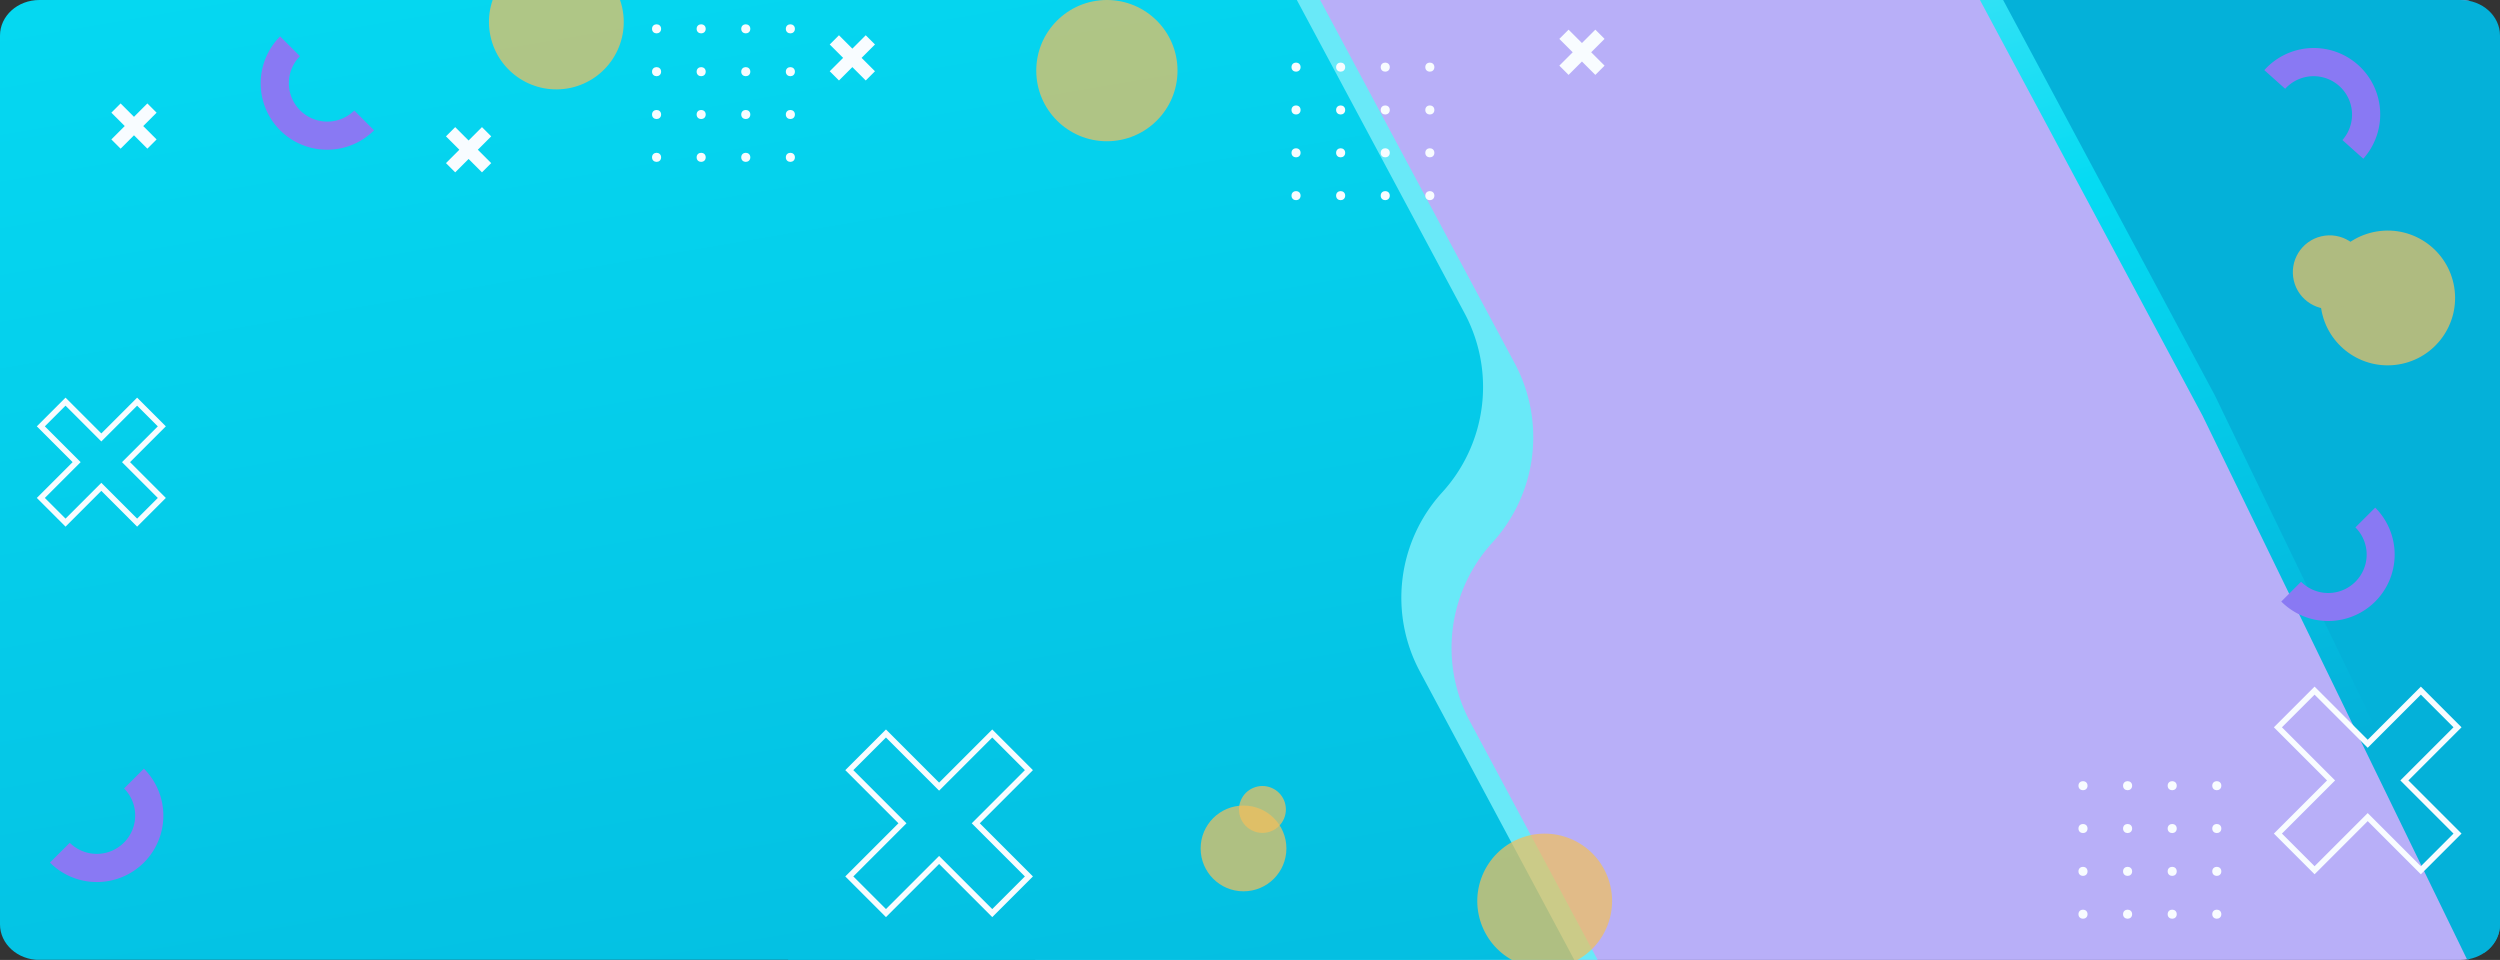 <svg xmlns="http://www.w3.org/2000/svg" xmlns:xlink="http://www.w3.org/1999/xlink" width="1320" height="506.835" viewBox="0 0 1320 506.835"><rect x="0" y="0" width="1320" height="506.835" fill="#333333" stroke="none"/><defs><clipPath id="a"><path d="M320.787,156.877H1599.213c11.48,0,20.787,8.4,20.787,18.772V644.94c0,10.367-9.307,18.772-20.787,18.772H320.787c-11.48,0-20.787-8.4-20.787-18.772V175.649C300,165.277,309.307,156.877,320.787,156.877Z" fill="none"/></clipPath><linearGradient id="b" x1="1.256" y1="0.13" x2="-0.037" y2="1.374" gradientUnits="objectBoundingBox"><stop offset="0.491" stop-color="#69e9f8"/><stop offset="0.52" stop-color="#05dbf3"/><stop offset="1" stop-color="#04b1d9"/></linearGradient><linearGradient id="c" x1="0.884" y1="-0.369" x2="1.454" y2="1.491" gradientUnits="objectBoundingBox"><stop offset="0" stop-color="#05dbf3"/><stop offset="1" stop-color="#04b1d9"/></linearGradient><linearGradient id="d" x1="-3.13" y1="-0.095" x2="-2.914" y2="1.298" gradientUnits="objectBoundingBox"><stop offset="0.204" stop-color="#69e9f8"/><stop offset="0.558" stop-color="#05dbf3"/><stop offset="1" stop-color="#04b1d9"/></linearGradient><linearGradient id="e" x1="-3.303" y1="-0.356" x2="-2.212" y2="1.15" xlink:href="#c"/><clipPath id="f"><rect width="65.124" height="63.58" transform="translate(983.109 632.527) rotate(180)" fill="none"/></clipPath><clipPath id="g"><rect width="105.666" height="47.193" transform="translate(641.137 204.07) rotate(180)" fill="none"/></clipPath><clipPath id="h"><rect width="74.735" height="71.417" transform="translate(1153.34 663.712) rotate(180)" fill="none"/></clipPath><clipPath id="i"><rect width="108.006" height="86.853" transform="translate(1460.478 278.281) rotate(180)" fill="none"/></clipPath><clipPath id="j"><rect width="112.226" height="112.854" transform="translate(1565.045 394.897) rotate(180)" fill="none"/></clipPath></defs><g transform="translate(-300 -156.877)"><g clip-path="url(#a)"><rect width="9.898" height="9.898" transform="translate(1153.337 627.404) rotate(180)" fill="#f7f8f8"/><rect width="757.565" height="507.383" transform="translate(846.565 156.877)" fill="#b8aff8"/><path d="M716.152,156.877V663.64h427.357l-67.315-125.705a82.522,82.522,0,0,1,11.8-94.6,82.538,82.538,0,0,0,11.789-94.6L997.04,156.877Z" fill="url(#b)"/><path d="M224.13,156.877V663.64H1131.2l-81.512-152.212a82.527,82.527,0,0,1,11.8-94.6,82.538,82.538,0,0,0,11.79-94.6L984.73,156.877Z" fill="url(#c)"/><path d="M1345.41,156.877l96.961,181.062,20.587,38.451,147.085,302.35,29.217,2.087-166.2-523.95Z" fill="url(#d)"/><path d="M1357.65,156.877l91.189,170.28,20.587,38.451,144.1,298.1h97.043V156.877Z" fill="url(#e)"/><circle cx="37.288" cy="37.288" r="37.288" transform="translate(847.149 156.877)" fill="#f1bf5e" opacity="0.72"/><g clip-path="url(#f)"><circle cx="22.642" cy="22.642" r="22.642" transform="translate(933.937 582.211)" fill="#f1bf5e" opacity="0.72"/><circle cx="12.382" cy="12.382" r="12.382" transform="translate(950.387 590.971) rotate(-67.5)" fill="#f1bf5e" opacity="0.72"/></g><g clip-path="url(#g)"><circle cx="35.582" cy="35.582" r="35.582" transform="translate(551.406 141.304) rotate(-12.302)" fill="#f1bf5e" opacity="0.72"/></g><g clip-path="url(#h)"><circle cx="35.582" cy="35.582" r="35.582" transform="translate(1069.105 651.882) rotate(-67.5)" fill="#f1bf5e" opacity="0.72"/></g><g transform="translate(150.261 79)"><g clip-path="url(#i)"><g opacity="0.72"><circle cx="35.582" cy="35.582" r="35.582" transform="matrix(0.987, -0.16, 0.16, 0.987, 1369.634, 205.773)" fill="#f1bf5e"/><circle cx="19.458" cy="19.458" r="19.458" transform="translate(1356.407 207.136) rotate(-13.283)" fill="#f1bf5e"/></g></g></g><path d="M472.711,235.934a34.962,34.962,0,0,0,24.8-10.254l-10.452-10.452a20.288,20.288,0,0,1-28.691-28.691l-10.452-10.452a35.052,35.052,0,0,0,24.8,59.849Z" fill="#8979f3"/><path d="M351.177,622.593a35.068,35.068,0,0,0,24.8-59.866l-10.451,10.452a20.288,20.288,0,0,1-28.691,28.691L326.38,612.321A34.835,34.835,0,0,0,351.177,622.593Z" fill="#8979f3"/><path d="M1529.306,484.762a35.068,35.068,0,0,0,24.8-59.865l-10.452,10.451a20.287,20.287,0,1,1-28.69,28.691l-10.452,10.451A34.835,34.835,0,0,0,1529.306,484.762Z" fill="#8979f3"/><path d="M1495.554,193.906l11.013,9.858a20.288,20.288,0,0,1,30.233,27.061l11.013,9.858a35.068,35.068,0,1,0-52.259-46.777Z" fill="#8979f3"/><g transform="translate(54.644 -1.251)"><path d="M1476.15,570.2l-28.06,28.06,19.356,19.356,28.06-28.06,28.06,28.06,19.356-19.356-28.06-28.06,28.06-28.06-19.356-19.356-28.06,28.06-28.06-28.06-19.356,19.356Z" fill="none" stroke="#f8fcff" stroke-miterlimit="10" stroke-width="3"/></g><path d="M340.462,400.889l-18.9,18.9L334.6,432.83l18.9-18.9,18.9,18.9,13.039-13.039-18.9-18.9,18.9-18.9L372.4,368.947l-18.9,18.9-18.9-18.9L321.56,381.986Z" fill="none" stroke="#f8fcff" stroke-miterlimit="10" stroke-width="3"/><g transform="translate(-714.717 253.825)"><g clip-path="url(#j)"><path d="M1491.209,337.748l-28.06,28.06,19.356,19.356,28.06-28.06,28.06,28.06,19.356-19.356-28.06-28.06,28.06-28.06-19.356-19.356-28.06,28.06-28.06-28.06-19.356,19.356Z" fill="none" stroke="#f8fcff" stroke-miterlimit="10" stroke-width="3"/></g></g><path d="M745.169,187.429,738.1,194.5l4.875,4.875,7.067-7.067,7.067,7.067,4.875-4.875-7.067-7.067,7.067-7.067-4.875-4.875-7.067,7.067-7.067-7.067-4.875,4.875Z" fill="#f8fcff"/><g transform="translate(-845.77 27.535)"><path d="M1388.308,208.4l-7.067,7.067,4.875,4.875,7.067-7.067,7.067,7.067,4.875-4.875-7.067-7.067,7.067-7.067-4.875-4.875-7.067,7.067-7.067-7.067-4.875,4.875Z" fill="#f8fcff"/></g><path d="M1130.391,184.478l-7.067,7.067,4.875,4.875,7.067-7.067,7.067,7.067,4.875-4.875-7.067-7.067,7.067-7.067-4.875-4.875-7.067,7.067-7.067-7.067-4.875,4.875Z" fill="#f8fcff"/><path d="M365.864,223.429,358.8,230.5l4.875,4.875,7.067-7.067,7.067,7.067,4.875-4.875-7.067-7.067,7.067-7.067-4.875-4.875-7.067,7.067-7.067-7.067-4.875,4.875Z" fill="#f8fcff"/><circle cx="2.395" cy="2.395" r="2.395" transform="translate(1468.074 569.327)" fill="#f8fcff"/><circle cx="2.395" cy="2.395" r="2.395" transform="translate(1444.526 569.327)" fill="#f8fcff"/><circle cx="2.395" cy="2.395" r="2.395" transform="translate(1420.977 569.327)" fill="#f8fcff"/><circle cx="2.395" cy="2.395" r="2.395" transform="translate(1397.429 569.327)" fill="#f8fcff"/><circle cx="2.395" cy="2.395" r="2.395" transform="translate(1468.074 591.944)" fill="#f8fcff"/><circle cx="2.395" cy="2.395" r="2.395" transform="translate(1444.526 591.944)" fill="#f8fcff"/><circle cx="2.395" cy="2.395" r="2.395" transform="translate(1420.977 591.944)" fill="#f8fcff"/><circle cx="2.395" cy="2.395" r="2.395" transform="translate(1397.429 591.944)" fill="#f8fcff"/><circle cx="2.395" cy="2.395" r="2.395" transform="translate(1468.074 614.561)" fill="#f8fcff"/><circle cx="2.395" cy="2.395" r="2.395" transform="translate(1444.526 614.561)" fill="#f8fcff"/><circle cx="2.395" cy="2.395" r="2.395" transform="translate(1420.977 614.561)" fill="#f8fcff"/><circle cx="2.395" cy="2.395" r="2.395" transform="translate(1397.429 614.561)" fill="#f8fcff"/><circle cx="2.395" cy="2.395" r="2.395" transform="translate(1468.074 637.178)" fill="#f8fcff"/><circle cx="2.395" cy="2.395" r="2.395" transform="translate(1444.526 637.178)" fill="#f8fcff"/><circle cx="2.395" cy="2.395" r="2.395" transform="translate(1420.977 637.178)" fill="#f8fcff"/><circle cx="2.395" cy="2.395" r="2.395" transform="translate(1397.429 637.178)" fill="#f8fcff"/><circle cx="2.395" cy="2.395" r="2.395" transform="translate(1052.561 189.929)" fill="#f8fcff"/><circle cx="2.395" cy="2.395" r="2.395" transform="translate(1029.013 189.929)" fill="#f8fcff"/><circle cx="2.395" cy="2.395" r="2.395" transform="translate(1005.465 189.929)" fill="#f8fcff"/><circle cx="2.395" cy="2.395" r="2.395" transform="translate(981.916 189.929)" fill="#f8fcff"/><circle cx="2.395" cy="2.395" r="2.395" transform="translate(1052.561 212.546)" fill="#f8fcff"/><circle cx="2.395" cy="2.395" r="2.395" transform="translate(1029.013 212.546)" fill="#f8fcff"/><circle cx="2.395" cy="2.395" r="2.395" transform="translate(1005.465 212.546)" fill="#f8fcff"/><circle cx="2.395" cy="2.395" r="2.395" transform="translate(981.916 212.546)" fill="#f8fcff"/><circle cx="2.395" cy="2.395" r="2.395" transform="translate(1052.561 235.163)" fill="#f8fcff"/><circle cx="2.395" cy="2.395" r="2.395" transform="translate(1029.013 235.163)" fill="#f8fcff"/><circle cx="2.395" cy="2.395" r="2.395" transform="translate(1005.465 235.163)" fill="#f8fcff"/><circle cx="2.395" cy="2.395" r="2.395" transform="translate(981.916 235.163)" fill="#f8fcff"/><circle cx="2.395" cy="2.395" r="2.395" transform="translate(1052.561 257.78)" fill="#f8fcff"/><circle cx="2.395" cy="2.395" r="2.395" transform="translate(1029.013 257.78)" fill="#f8fcff"/><circle cx="2.395" cy="2.395" r="2.395" transform="translate(1005.465 257.78)" fill="#f8fcff"/><circle cx="2.395" cy="2.395" r="2.395" transform="translate(981.916 257.78)" fill="#f8fcff"/><circle cx="2.395" cy="2.395" r="2.395" transform="translate(714.919 169.707)" fill="#f8fcff"/><circle cx="2.395" cy="2.395" r="2.395" transform="translate(691.371 169.707)" fill="#f8fcff"/><circle cx="2.395" cy="2.395" r="2.395" transform="translate(667.823 169.707)" fill="#f8fcff"/><circle cx="2.395" cy="2.395" r="2.395" transform="translate(644.274 169.707)" fill="#f8fcff"/><circle cx="2.395" cy="2.395" r="2.395" transform="translate(714.919 192.324)" fill="#f8fcff"/><circle cx="2.395" cy="2.395" r="2.395" transform="translate(691.371 192.324)" fill="#f8fcff"/><circle cx="2.395" cy="2.395" r="2.395" transform="translate(667.823 192.324)" fill="#f8fcff"/><circle cx="2.395" cy="2.395" r="2.395" transform="translate(644.274 192.324)" fill="#f8fcff"/><circle cx="2.395" cy="2.395" r="2.395" transform="translate(714.919 214.941)" fill="#f8fcff"/><circle cx="2.395" cy="2.395" r="2.395" transform="translate(691.371 214.941)" fill="#f8fcff"/><circle cx="2.395" cy="2.395" r="2.395" transform="translate(667.823 214.941)" fill="#f8fcff"/><circle cx="2.395" cy="2.395" r="2.395" transform="translate(644.274 214.941)" fill="#f8fcff"/><circle cx="2.395" cy="2.395" r="2.395" transform="translate(714.919 237.558)" fill="#f8fcff"/><circle cx="2.395" cy="2.395" r="2.395" transform="translate(691.371 237.558)" fill="#f8fcff"/><circle cx="2.395" cy="2.395" r="2.395" transform="translate(667.823 237.558)" fill="#f8fcff"/><circle cx="2.395" cy="2.395" r="2.395" transform="translate(644.274 237.558)" fill="#f8fcff"/></g></g></svg>